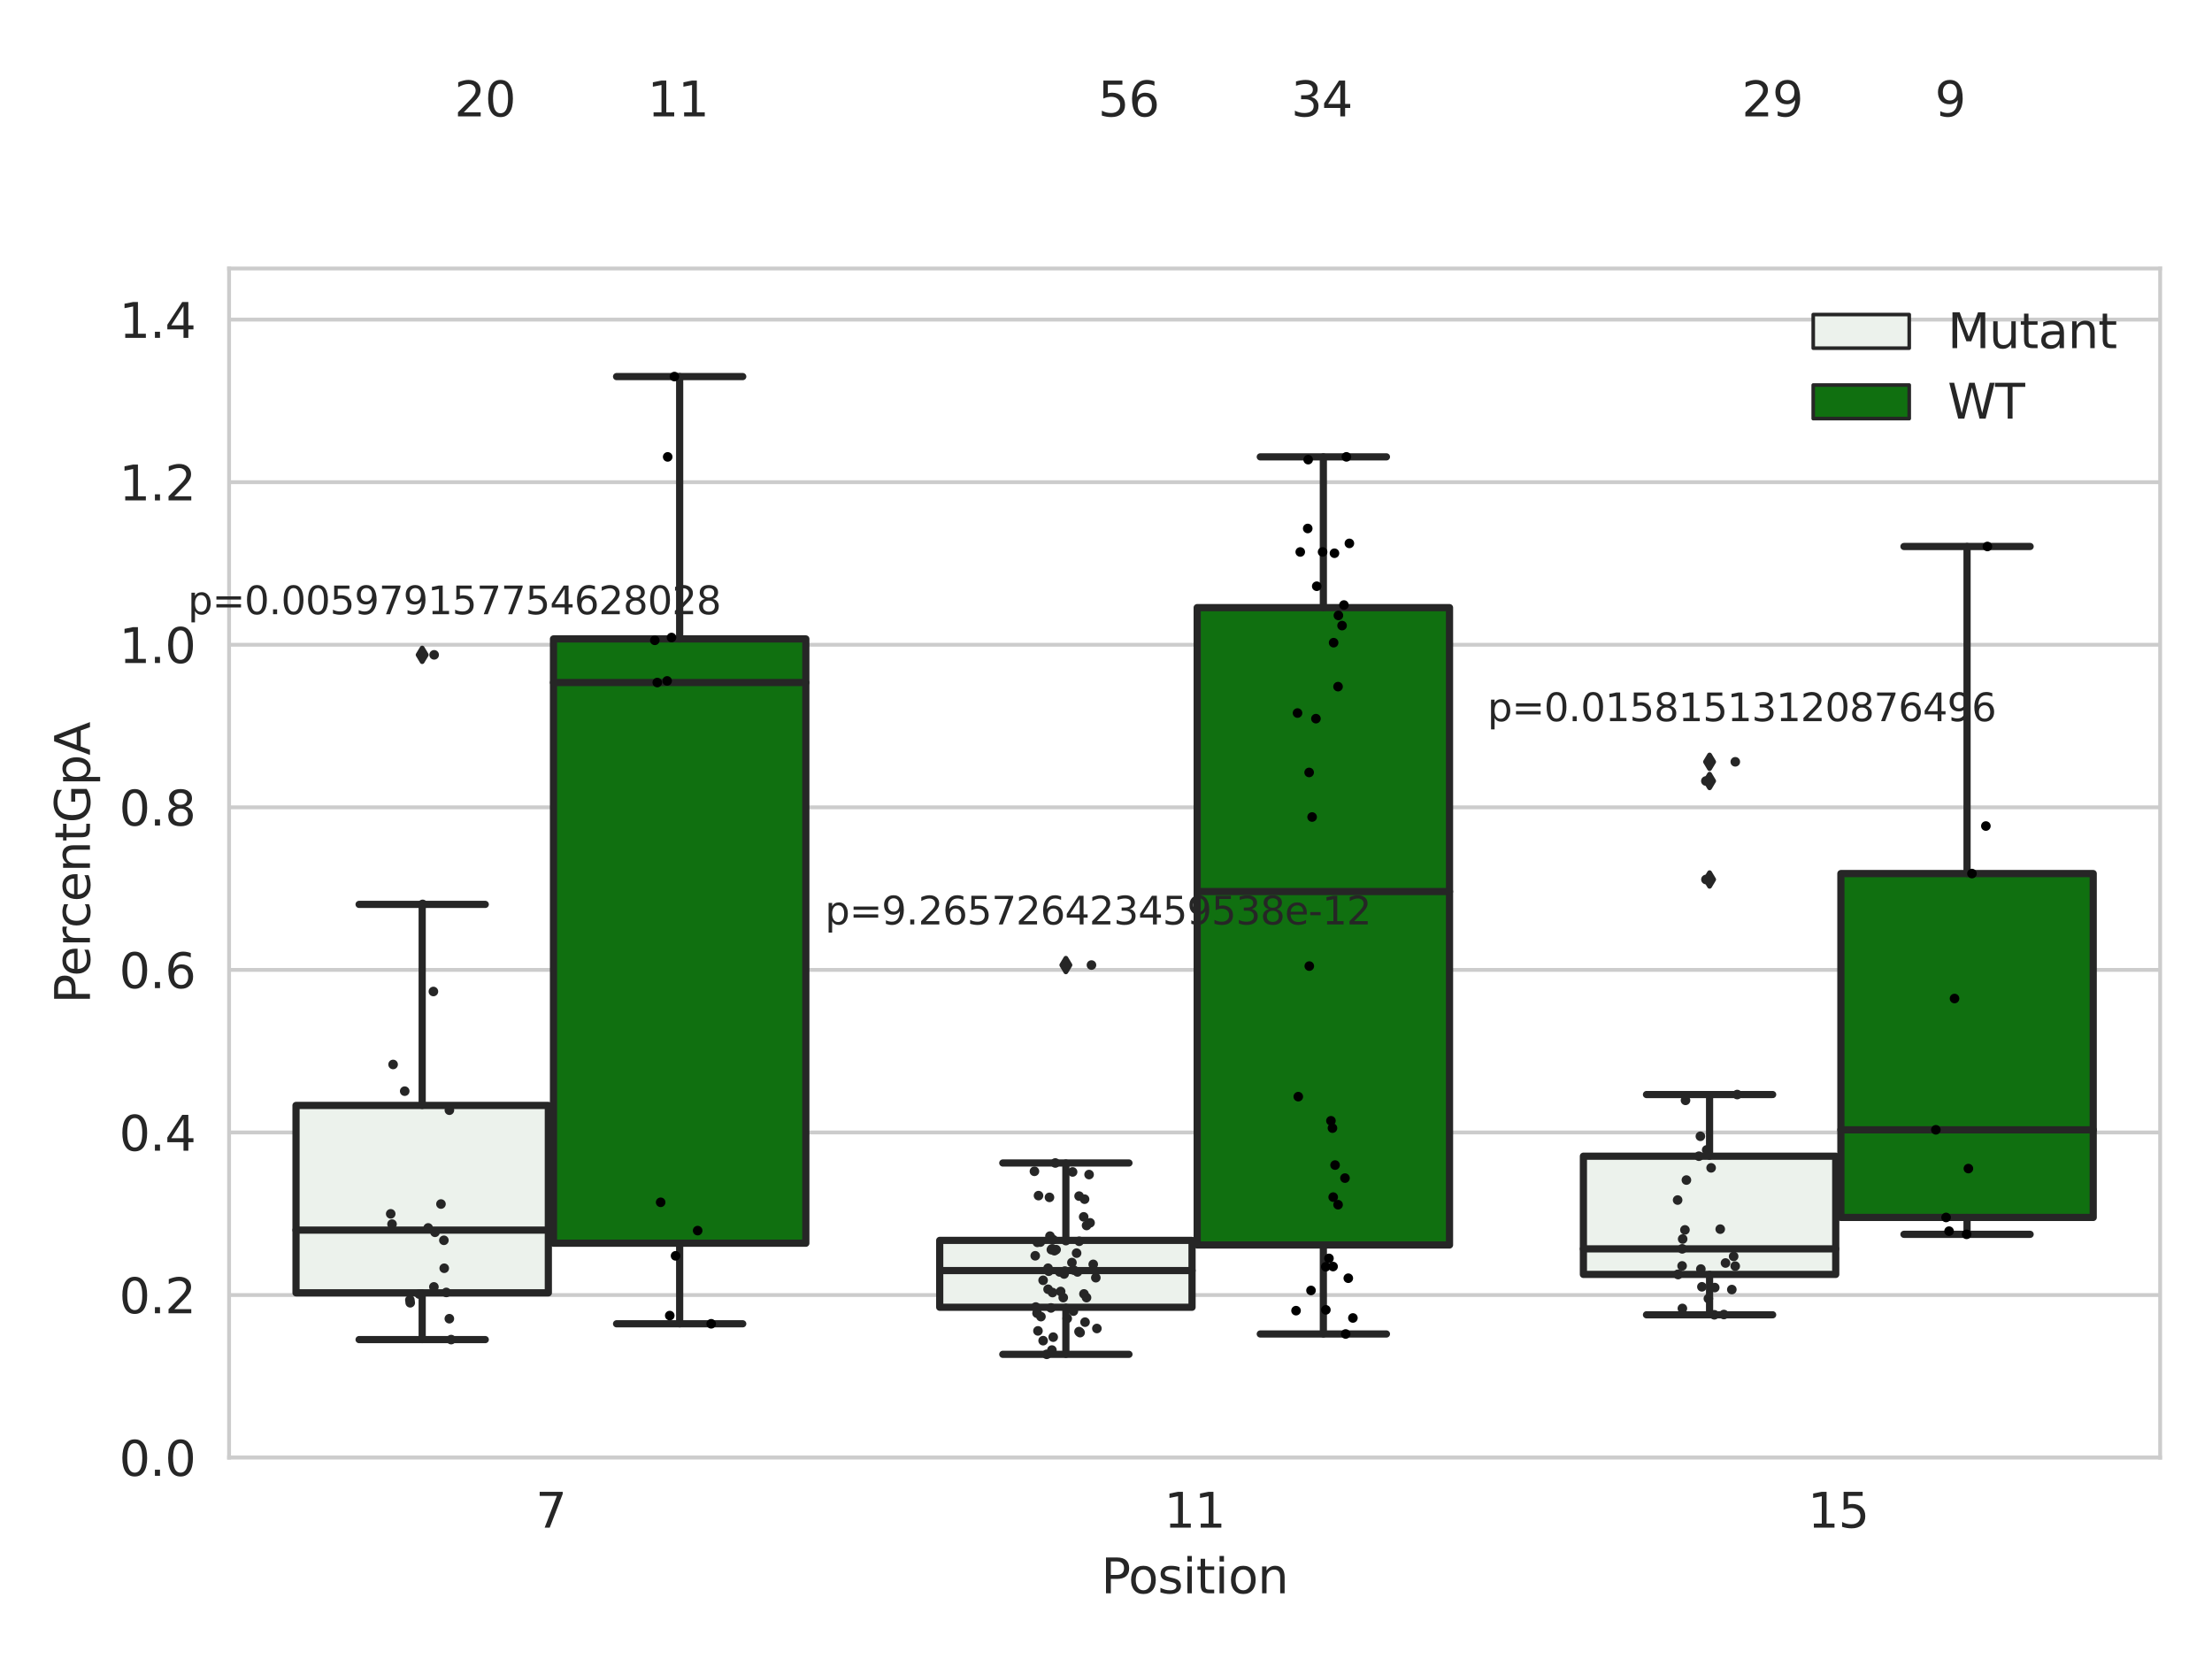 <?xml version="1.0" encoding="utf-8" standalone="no"?>
<!DOCTYPE svg PUBLIC "-//W3C//DTD SVG 1.1//EN"
  "http://www.w3.org/Graphics/SVG/1.1/DTD/svg11.dtd">
<svg xmlns:xlink="http://www.w3.org/1999/xlink" width="460.8pt" height="345.6pt" viewBox="0 0 460.8 345.6" xmlns="http://www.w3.org/2000/svg" version="1.1">
 <defs>
  <style type="text/css">*{stroke-linejoin: round; stroke-linecap: butt}</style>
 </defs>
 <g id="figure_1">
  <g id="patch_1">
   <path d="M 0 345.6 
L 460.8 345.6 
L 460.8 0 
L 0 0 
z
" style="fill: #ffffff"/>
  </g>
  <g id="axes_1">
   <g id="patch_2">
    <path d="M 47.72 303.64 
L 450 303.64 
L 450 55.93 
L 47.72 55.93 
z
" style="fill: #ffffff"/>
   </g>
   <g id="matplotlib.axis_1">
    <g id="xtick_1">
     <g id="text_1">
      <!-- 7 -->
      <g style="fill: #262626" transform="translate(111.585 318.238) scale(0.1 -0.1)">
       <defs>
        <path id="DejaVuSans-37" d="M 525 4666 
L 3525 4666 
L 3525 4397 
L 1831 0 
L 1172 0 
L 2766 4134 
L 525 4134 
L 525 4666 
z
" transform="scale(0.016)"/>
       </defs>
       <use xlink:href="#DejaVuSans-37"/>
      </g>
     </g>
    </g>
    <g id="xtick_2">
     <g id="text_2">
      <!-- 11 -->
      <g style="fill: #262626" transform="translate(242.498 318.238) scale(0.1 -0.1)">
       <defs>
        <path id="DejaVuSans-31" d="M 794 531 
L 1825 531 
L 1825 4091 
L 703 3866 
L 703 4441 
L 1819 4666 
L 2450 4666 
L 2450 531 
L 3481 531 
L 3481 0 
L 794 0 
L 794 531 
z
" transform="scale(0.016)"/>
       </defs>
       <use xlink:href="#DejaVuSans-31"/>
       <use xlink:href="#DejaVuSans-31" x="63.623"/>
      </g>
     </g>
    </g>
    <g id="xtick_3">
     <g id="text_3">
      <!-- 15 -->
      <g style="fill: #262626" transform="translate(376.591 318.238) scale(0.1 -0.1)">
       <defs>
        <path id="DejaVuSans-35" d="M 691 4666 
L 3169 4666 
L 3169 4134 
L 1269 4134 
L 1269 2991 
Q 1406 3038 1543 3061 
Q 1681 3084 1819 3084 
Q 2600 3084 3056 2656 
Q 3513 2228 3513 1497 
Q 3513 744 3044 326 
Q 2575 -91 1722 -91 
Q 1428 -91 1123 -41 
Q 819 9 494 109 
L 494 744 
Q 775 591 1075 516 
Q 1375 441 1709 441 
Q 2250 441 2565 725 
Q 2881 1009 2881 1497 
Q 2881 1984 2565 2268 
Q 2250 2553 1709 2553 
Q 1456 2553 1204 2497 
Q 953 2441 691 2322 
L 691 4666 
z
" transform="scale(0.016)"/>
       </defs>
       <use xlink:href="#DejaVuSans-31"/>
       <use xlink:href="#DejaVuSans-35" x="63.623"/>
      </g>
     </g>
    </g>
    <g id="text_4">
     <!-- Position -->
     <g style="fill: #262626" transform="translate(229.396 331.917) scale(0.1 -0.1)">
      <defs>
       <path id="DejaVuSans-50" d="M 1259 4147 
L 1259 2394 
L 2053 2394 
Q 2494 2394 2734 2622 
Q 2975 2850 2975 3272 
Q 2975 3691 2734 3919 
Q 2494 4147 2053 4147 
L 1259 4147 
z
M 628 4666 
L 2053 4666 
Q 2838 4666 3239 4311 
Q 3641 3956 3641 3272 
Q 3641 2581 3239 2228 
Q 2838 1875 2053 1875 
L 1259 1875 
L 1259 0 
L 628 0 
L 628 4666 
z
" transform="scale(0.016)"/>
       <path id="DejaVuSans-6f" d="M 1959 3097 
Q 1497 3097 1228 2736 
Q 959 2375 959 1747 
Q 959 1119 1226 758 
Q 1494 397 1959 397 
Q 2419 397 2687 759 
Q 2956 1122 2956 1747 
Q 2956 2369 2687 2733 
Q 2419 3097 1959 3097 
z
M 1959 3584 
Q 2709 3584 3137 3096 
Q 3566 2609 3566 1747 
Q 3566 888 3137 398 
Q 2709 -91 1959 -91 
Q 1206 -91 779 398 
Q 353 888 353 1747 
Q 353 2609 779 3096 
Q 1206 3584 1959 3584 
z
" transform="scale(0.016)"/>
       <path id="DejaVuSans-73" d="M 2834 3397 
L 2834 2853 
Q 2591 2978 2328 3040 
Q 2066 3103 1784 3103 
Q 1356 3103 1142 2972 
Q 928 2841 928 2578 
Q 928 2378 1081 2264 
Q 1234 2150 1697 2047 
L 1894 2003 
Q 2506 1872 2764 1633 
Q 3022 1394 3022 966 
Q 3022 478 2636 193 
Q 2250 -91 1575 -91 
Q 1294 -91 989 -36 
Q 684 19 347 128 
L 347 722 
Q 666 556 975 473 
Q 1284 391 1588 391 
Q 1994 391 2212 530 
Q 2431 669 2431 922 
Q 2431 1156 2273 1281 
Q 2116 1406 1581 1522 
L 1381 1569 
Q 847 1681 609 1914 
Q 372 2147 372 2553 
Q 372 3047 722 3315 
Q 1072 3584 1716 3584 
Q 2034 3584 2315 3537 
Q 2597 3491 2834 3397 
z
" transform="scale(0.016)"/>
       <path id="DejaVuSans-69" d="M 603 3500 
L 1178 3500 
L 1178 0 
L 603 0 
L 603 3500 
z
M 603 4863 
L 1178 4863 
L 1178 4134 
L 603 4134 
L 603 4863 
z
" transform="scale(0.016)"/>
       <path id="DejaVuSans-74" d="M 1172 4494 
L 1172 3500 
L 2356 3500 
L 2356 3053 
L 1172 3053 
L 1172 1153 
Q 1172 725 1289 603 
Q 1406 481 1766 481 
L 2356 481 
L 2356 0 
L 1766 0 
Q 1100 0 847 248 
Q 594 497 594 1153 
L 594 3053 
L 172 3053 
L 172 3500 
L 594 3500 
L 594 4494 
L 1172 4494 
z
" transform="scale(0.016)"/>
       <path id="DejaVuSans-6e" d="M 3513 2113 
L 3513 0 
L 2938 0 
L 2938 2094 
Q 2938 2591 2744 2837 
Q 2550 3084 2163 3084 
Q 1697 3084 1428 2787 
Q 1159 2491 1159 1978 
L 1159 0 
L 581 0 
L 581 3500 
L 1159 3500 
L 1159 2956 
Q 1366 3272 1645 3428 
Q 1925 3584 2291 3584 
Q 2894 3584 3203 3211 
Q 3513 2838 3513 2113 
z
" transform="scale(0.016)"/>
      </defs>
      <use xlink:href="#DejaVuSans-50"/>
      <use xlink:href="#DejaVuSans-6f" x="56.678"/>
      <use xlink:href="#DejaVuSans-73" x="117.859"/>
      <use xlink:href="#DejaVuSans-69" x="169.959"/>
      <use xlink:href="#DejaVuSans-74" x="197.742"/>
      <use xlink:href="#DejaVuSans-69" x="236.951"/>
      <use xlink:href="#DejaVuSans-6f" x="264.734"/>
      <use xlink:href="#DejaVuSans-6e" x="325.916"/>
     </g>
    </g>
   </g>
   <g id="matplotlib.axis_2">
    <g id="ytick_1">
     <g id="line2d_1">
      <path d="M 47.72 303.64 
L 450 303.64 
" clip-path="url(#pb5fde3440a)" style="fill: none; stroke: #cccccc; stroke-width: 0.8; stroke-linecap: round"/>
     </g>
     <g id="text_5">
      <!-- 0.0 -->
      <g style="fill: #262626" transform="translate(24.817 307.439) scale(0.1 -0.1)">
       <defs>
        <path id="DejaVuSans-30" d="M 2034 4250 
Q 1547 4250 1301 3770 
Q 1056 3291 1056 2328 
Q 1056 1369 1301 889 
Q 1547 409 2034 409 
Q 2525 409 2770 889 
Q 3016 1369 3016 2328 
Q 3016 3291 2770 3770 
Q 2525 4250 2034 4250 
z
M 2034 4750 
Q 2819 4750 3233 4129 
Q 3647 3509 3647 2328 
Q 3647 1150 3233 529 
Q 2819 -91 2034 -91 
Q 1250 -91 836 529 
Q 422 1150 422 2328 
Q 422 3509 836 4129 
Q 1250 4750 2034 4750 
z
" transform="scale(0.016)"/>
        <path id="DejaVuSans-2e" d="M 684 794 
L 1344 794 
L 1344 0 
L 684 0 
L 684 794 
z
" transform="scale(0.016)"/>
       </defs>
       <use xlink:href="#DejaVuSans-30"/>
       <use xlink:href="#DejaVuSans-2e" x="63.623"/>
       <use xlink:href="#DejaVuSans-30" x="95.41"/>
      </g>
     </g>
    </g>
    <g id="ytick_2">
     <g id="line2d_2">
      <path d="M 47.72 269.774 
L 450 269.774 
" clip-path="url(#pb5fde3440a)" style="fill: none; stroke: #cccccc; stroke-width: 0.8; stroke-linecap: round"/>
     </g>
     <g id="text_6">
      <!-- 0.2 -->
      <g style="fill: #262626" transform="translate(24.817 273.574) scale(0.1 -0.1)">
       <defs>
        <path id="DejaVuSans-32" d="M 1228 531 
L 3431 531 
L 3431 0 
L 469 0 
L 469 531 
Q 828 903 1448 1529 
Q 2069 2156 2228 2338 
Q 2531 2678 2651 2914 
Q 2772 3150 2772 3378 
Q 2772 3750 2511 3984 
Q 2250 4219 1831 4219 
Q 1534 4219 1204 4116 
Q 875 4013 500 3803 
L 500 4441 
Q 881 4594 1212 4672 
Q 1544 4750 1819 4750 
Q 2544 4750 2975 4387 
Q 3406 4025 3406 3419 
Q 3406 3131 3298 2873 
Q 3191 2616 2906 2266 
Q 2828 2175 2409 1742 
Q 1991 1309 1228 531 
z
" transform="scale(0.016)"/>
       </defs>
       <use xlink:href="#DejaVuSans-30"/>
       <use xlink:href="#DejaVuSans-2e" x="63.623"/>
       <use xlink:href="#DejaVuSans-32" x="95.41"/>
      </g>
     </g>
    </g>
    <g id="ytick_3">
     <g id="line2d_3">
      <path d="M 47.72 235.909 
L 450 235.909 
" clip-path="url(#pb5fde3440a)" style="fill: none; stroke: #cccccc; stroke-width: 0.8; stroke-linecap: round"/>
     </g>
     <g id="text_7">
      <!-- 0.4 -->
      <g style="fill: #262626" transform="translate(24.817 239.708) scale(0.1 -0.1)">
       <defs>
        <path id="DejaVuSans-34" d="M 2419 4116 
L 825 1625 
L 2419 1625 
L 2419 4116 
z
M 2253 4666 
L 3047 4666 
L 3047 1625 
L 3713 1625 
L 3713 1100 
L 3047 1100 
L 3047 0 
L 2419 0 
L 2419 1100 
L 313 1100 
L 313 1709 
L 2253 4666 
z
" transform="scale(0.016)"/>
       </defs>
       <use xlink:href="#DejaVuSans-30"/>
       <use xlink:href="#DejaVuSans-2e" x="63.623"/>
       <use xlink:href="#DejaVuSans-34" x="95.41"/>
      </g>
     </g>
    </g>
    <g id="ytick_4">
     <g id="line2d_4">
      <path d="M 47.72 202.043 
L 450 202.043 
" clip-path="url(#pb5fde3440a)" style="fill: none; stroke: #cccccc; stroke-width: 0.8; stroke-linecap: round"/>
     </g>
     <g id="text_8">
      <!-- 0.6 -->
      <g style="fill: #262626" transform="translate(24.817 205.842) scale(0.1 -0.1)">
       <defs>
        <path id="DejaVuSans-36" d="M 2113 2584 
Q 1688 2584 1439 2293 
Q 1191 2003 1191 1497 
Q 1191 994 1439 701 
Q 1688 409 2113 409 
Q 2538 409 2786 701 
Q 3034 994 3034 1497 
Q 3034 2003 2786 2293 
Q 2538 2584 2113 2584 
z
M 3366 4563 
L 3366 3988 
Q 3128 4100 2886 4159 
Q 2644 4219 2406 4219 
Q 1781 4219 1451 3797 
Q 1122 3375 1075 2522 
Q 1259 2794 1537 2939 
Q 1816 3084 2150 3084 
Q 2853 3084 3261 2657 
Q 3669 2231 3669 1497 
Q 3669 778 3244 343 
Q 2819 -91 2113 -91 
Q 1303 -91 875 529 
Q 447 1150 447 2328 
Q 447 3434 972 4092 
Q 1497 4750 2381 4750 
Q 2619 4750 2861 4703 
Q 3103 4656 3366 4563 
z
" transform="scale(0.016)"/>
       </defs>
       <use xlink:href="#DejaVuSans-30"/>
       <use xlink:href="#DejaVuSans-2e" x="63.623"/>
       <use xlink:href="#DejaVuSans-36" x="95.41"/>
      </g>
     </g>
    </g>
    <g id="ytick_5">
     <g id="line2d_5">
      <path d="M 47.72 168.177 
L 450 168.177 
" clip-path="url(#pb5fde3440a)" style="fill: none; stroke: #cccccc; stroke-width: 0.8; stroke-linecap: round"/>
     </g>
     <g id="text_9">
      <!-- 0.8 -->
      <g style="fill: #262626" transform="translate(24.817 171.977) scale(0.1 -0.1)">
       <defs>
        <path id="DejaVuSans-38" d="M 2034 2216 
Q 1584 2216 1326 1975 
Q 1069 1734 1069 1313 
Q 1069 891 1326 650 
Q 1584 409 2034 409 
Q 2484 409 2743 651 
Q 3003 894 3003 1313 
Q 3003 1734 2745 1975 
Q 2488 2216 2034 2216 
z
M 1403 2484 
Q 997 2584 770 2862 
Q 544 3141 544 3541 
Q 544 4100 942 4425 
Q 1341 4750 2034 4750 
Q 2731 4750 3128 4425 
Q 3525 4100 3525 3541 
Q 3525 3141 3298 2862 
Q 3072 2584 2669 2484 
Q 3125 2378 3379 2068 
Q 3634 1759 3634 1313 
Q 3634 634 3220 271 
Q 2806 -91 2034 -91 
Q 1263 -91 848 271 
Q 434 634 434 1313 
Q 434 1759 690 2068 
Q 947 2378 1403 2484 
z
M 1172 3481 
Q 1172 3119 1398 2916 
Q 1625 2713 2034 2713 
Q 2441 2713 2670 2916 
Q 2900 3119 2900 3481 
Q 2900 3844 2670 4047 
Q 2441 4250 2034 4250 
Q 1625 4250 1398 4047 
Q 1172 3844 1172 3481 
z
" transform="scale(0.016)"/>
       </defs>
       <use xlink:href="#DejaVuSans-30"/>
       <use xlink:href="#DejaVuSans-2e" x="63.623"/>
       <use xlink:href="#DejaVuSans-38" x="95.41"/>
      </g>
     </g>
    </g>
    <g id="ytick_6">
     <g id="line2d_6">
      <path d="M 47.72 134.312 
L 450 134.312 
" clip-path="url(#pb5fde3440a)" style="fill: none; stroke: #cccccc; stroke-width: 0.8; stroke-linecap: round"/>
     </g>
     <g id="text_10">
      <!-- 1.0 -->
      <g style="fill: #262626" transform="translate(24.817 138.111) scale(0.1 -0.1)">
       <use xlink:href="#DejaVuSans-31"/>
       <use xlink:href="#DejaVuSans-2e" x="63.623"/>
       <use xlink:href="#DejaVuSans-30" x="95.41"/>
      </g>
     </g>
    </g>
    <g id="ytick_7">
     <g id="line2d_7">
      <path d="M 47.72 100.446 
L 450 100.446 
" clip-path="url(#pb5fde3440a)" style="fill: none; stroke: #cccccc; stroke-width: 0.8; stroke-linecap: round"/>
     </g>
     <g id="text_11">
      <!-- 1.2 -->
      <g style="fill: #262626" transform="translate(24.817 104.245) scale(0.1 -0.1)">
       <use xlink:href="#DejaVuSans-31"/>
       <use xlink:href="#DejaVuSans-2e" x="63.623"/>
       <use xlink:href="#DejaVuSans-32" x="95.41"/>
      </g>
     </g>
    </g>
    <g id="ytick_8">
     <g id="line2d_8">
      <path d="M 47.72 66.58 
L 450 66.58 
" clip-path="url(#pb5fde3440a)" style="fill: none; stroke: #cccccc; stroke-width: 0.8; stroke-linecap: round"/>
     </g>
     <g id="text_12">
      <!-- 1.4 -->
      <g style="fill: #262626" transform="translate(24.817 70.38) scale(0.1 -0.1)">
       <use xlink:href="#DejaVuSans-31"/>
       <use xlink:href="#DejaVuSans-2e" x="63.623"/>
       <use xlink:href="#DejaVuSans-34" x="95.41"/>
      </g>
     </g>
    </g>
    <g id="text_13">
     <!-- PercentGpA -->
     <g style="fill: #262626" transform="translate(18.737 209.062) rotate(-90) scale(0.1 -0.1)">
      <defs>
       <path id="DejaVuSans-65" d="M 3597 1894 
L 3597 1613 
L 953 1613 
Q 991 1019 1311 708 
Q 1631 397 2203 397 
Q 2534 397 2845 478 
Q 3156 559 3463 722 
L 3463 178 
Q 3153 47 2828 -22 
Q 2503 -91 2169 -91 
Q 1331 -91 842 396 
Q 353 884 353 1716 
Q 353 2575 817 3079 
Q 1281 3584 2069 3584 
Q 2775 3584 3186 3129 
Q 3597 2675 3597 1894 
z
M 3022 2063 
Q 3016 2534 2758 2815 
Q 2500 3097 2075 3097 
Q 1594 3097 1305 2825 
Q 1016 2553 972 2059 
L 3022 2063 
z
" transform="scale(0.016)"/>
       <path id="DejaVuSans-72" d="M 2631 2963 
Q 2534 3019 2420 3045 
Q 2306 3072 2169 3072 
Q 1681 3072 1420 2755 
Q 1159 2438 1159 1844 
L 1159 0 
L 581 0 
L 581 3500 
L 1159 3500 
L 1159 2956 
Q 1341 3275 1631 3429 
Q 1922 3584 2338 3584 
Q 2397 3584 2469 3576 
Q 2541 3569 2628 3553 
L 2631 2963 
z
" transform="scale(0.016)"/>
       <path id="DejaVuSans-63" d="M 3122 3366 
L 3122 2828 
Q 2878 2963 2633 3030 
Q 2388 3097 2138 3097 
Q 1578 3097 1268 2742 
Q 959 2388 959 1747 
Q 959 1106 1268 751 
Q 1578 397 2138 397 
Q 2388 397 2633 464 
Q 2878 531 3122 666 
L 3122 134 
Q 2881 22 2623 -34 
Q 2366 -91 2075 -91 
Q 1284 -91 818 406 
Q 353 903 353 1747 
Q 353 2603 823 3093 
Q 1294 3584 2113 3584 
Q 2378 3584 2631 3529 
Q 2884 3475 3122 3366 
z
" transform="scale(0.016)"/>
       <path id="DejaVuSans-47" d="M 3809 666 
L 3809 1919 
L 2778 1919 
L 2778 2438 
L 4434 2438 
L 4434 434 
Q 4069 175 3628 42 
Q 3188 -91 2688 -91 
Q 1594 -91 976 548 
Q 359 1188 359 2328 
Q 359 3472 976 4111 
Q 1594 4750 2688 4750 
Q 3144 4750 3555 4637 
Q 3966 4525 4313 4306 
L 4313 3634 
Q 3963 3931 3569 4081 
Q 3175 4231 2741 4231 
Q 1884 4231 1454 3753 
Q 1025 3275 1025 2328 
Q 1025 1384 1454 906 
Q 1884 428 2741 428 
Q 3075 428 3337 486 
Q 3600 544 3809 666 
z
" transform="scale(0.016)"/>
       <path id="DejaVuSans-70" d="M 1159 525 
L 1159 -1331 
L 581 -1331 
L 581 3500 
L 1159 3500 
L 1159 2969 
Q 1341 3281 1617 3432 
Q 1894 3584 2278 3584 
Q 2916 3584 3314 3078 
Q 3713 2572 3713 1747 
Q 3713 922 3314 415 
Q 2916 -91 2278 -91 
Q 1894 -91 1617 61 
Q 1341 213 1159 525 
z
M 3116 1747 
Q 3116 2381 2855 2742 
Q 2594 3103 2138 3103 
Q 1681 3103 1420 2742 
Q 1159 2381 1159 1747 
Q 1159 1113 1420 752 
Q 1681 391 2138 391 
Q 2594 391 2855 752 
Q 3116 1113 3116 1747 
z
" transform="scale(0.016)"/>
       <path id="DejaVuSans-41" d="M 2188 4044 
L 1331 1722 
L 3047 1722 
L 2188 4044 
z
M 1831 4666 
L 2547 4666 
L 4325 0 
L 3669 0 
L 3244 1197 
L 1141 1197 
L 716 0 
L 50 0 
L 1831 4666 
z
" transform="scale(0.016)"/>
      </defs>
      <use xlink:href="#DejaVuSans-50"/>
      <use xlink:href="#DejaVuSans-65" x="56.678"/>
      <use xlink:href="#DejaVuSans-72" x="118.201"/>
      <use xlink:href="#DejaVuSans-63" x="157.064"/>
      <use xlink:href="#DejaVuSans-65" x="212.045"/>
      <use xlink:href="#DejaVuSans-6e" x="273.568"/>
      <use xlink:href="#DejaVuSans-74" x="336.947"/>
      <use xlink:href="#DejaVuSans-47" x="376.156"/>
      <use xlink:href="#DejaVuSans-70" x="453.646"/>
      <use xlink:href="#DejaVuSans-41" x="517.123"/>
     </g>
    </g>
   </g>
   <g id="patch_3">
    <path d="M 61.666 269.322 
L 114.23 269.322 
L 114.23 230.283 
L 61.666 230.283 
L 61.666 269.322 
z
" clip-path="url(#pb5fde3440a)" style="fill: #ecf2ec; stroke: #262626; stroke-width: 1.5; stroke-linejoin: miter"/>
   </g>
   <g id="patch_4">
    <path d="M 115.303 258.986 
L 167.868 258.986 
L 167.868 133.098 
L 115.303 133.098 
L 115.303 258.986 
z
" clip-path="url(#pb5fde3440a)" style="fill: #107010; stroke: #262626; stroke-width: 1.5; stroke-linejoin: miter"/>
   </g>
   <g id="patch_5">
    <path d="M 195.759 272.324 
L 248.324 272.324 
L 248.324 258.396 
L 195.759 258.396 
L 195.759 272.324 
z
" clip-path="url(#pb5fde3440a)" style="fill: #ecf2ec; stroke: #262626; stroke-width: 1.5; stroke-linejoin: miter"/>
   </g>
   <g id="patch_6">
    <path d="M 249.396 259.351 
L 301.961 259.351 
L 301.961 126.58 
L 249.396 126.58 
L 249.396 259.351 
z
" clip-path="url(#pb5fde3440a)" style="fill: #107010; stroke: #262626; stroke-width: 1.5; stroke-linejoin: miter"/>
   </g>
   <g id="patch_7">
    <path d="M 329.852 265.484 
L 382.417 265.484 
L 382.417 240.855 
L 329.852 240.855 
L 329.852 265.484 
z
" clip-path="url(#pb5fde3440a)" style="fill: #ecf2ec; stroke: #262626; stroke-width: 1.5; stroke-linejoin: miter"/>
   </g>
   <g id="patch_8">
    <path d="M 383.49 253.617 
L 436.054 253.617 
L 436.054 181.979 
L 383.49 181.979 
L 383.49 253.617 
z
" clip-path="url(#pb5fde3440a)" style="fill: #107010; stroke: #262626; stroke-width: 1.5; stroke-linejoin: miter"/>
   </g>
   <g id="patch_9">
    <path d="M 114.767 303.64 
L 114.767 303.64 
L 114.767 303.64 
L 114.767 303.64 
z
" clip-path="url(#pb5fde3440a)" style="fill: #ecf2ec; stroke: #262626; stroke-width: 0.75; stroke-linejoin: miter"/>
   </g>
   <g id="patch_10">
    <path d="M 114.767 303.64 
L 114.767 303.64 
L 114.767 303.64 
L 114.767 303.64 
z
" clip-path="url(#pb5fde3440a)" style="fill: #107010; stroke: #262626; stroke-width: 0.75; stroke-linejoin: miter"/>
   </g>
   <g id="PathCollection_1"/>
   <g id="PathCollection_2"/>
   <g id="line2d_9">
    <path d="M 87.948 269.322 
L 87.948 279.062 
" clip-path="url(#pb5fde3440a)" style="fill: none; stroke: #262626; stroke-width: 1.5; stroke-linecap: round"/>
   </g>
   <g id="line2d_10">
    <path d="M 87.948 230.283 
L 87.948 188.402 
" clip-path="url(#pb5fde3440a)" style="fill: none; stroke: #262626; stroke-width: 1.5; stroke-linecap: round"/>
   </g>
   <g id="line2d_11">
    <path d="M 74.807 279.062 
L 101.089 279.062 
" clip-path="url(#pb5fde3440a)" style="fill: none; stroke: #262626; stroke-width: 1.5; stroke-linecap: round"/>
   </g>
   <g id="line2d_12">
    <path d="M 74.807 188.402 
L 101.089 188.402 
" clip-path="url(#pb5fde3440a)" style="fill: none; stroke: #262626; stroke-width: 1.5; stroke-linecap: round"/>
   </g>
   <g id="line2d_13">
    <defs>
     <path id="m258887badb" d="M -0 1.414 
L 0.849 0 
L 0 -1.414 
L -0.849 -0 
z
" style="stroke: #262626; stroke-linejoin: miter"/>
    </defs>
    <g clip-path="url(#pb5fde3440a)">
     <use xlink:href="#m258887badb" x="87.948" y="136.416" style="fill: #262626; stroke: #262626; stroke-linejoin: miter"/>
    </g>
   </g>
   <g id="line2d_14">
    <path d="M 141.585 258.986 
L 141.585 275.769 
" clip-path="url(#pb5fde3440a)" style="fill: none; stroke: #262626; stroke-width: 1.5; stroke-linecap: round"/>
   </g>
   <g id="line2d_15">
    <path d="M 141.585 133.098 
L 141.585 78.449 
" clip-path="url(#pb5fde3440a)" style="fill: none; stroke: #262626; stroke-width: 1.5; stroke-linecap: round"/>
   </g>
   <g id="line2d_16">
    <path d="M 128.444 275.769 
L 154.726 275.769 
" clip-path="url(#pb5fde3440a)" style="fill: none; stroke: #262626; stroke-width: 1.5; stroke-linecap: round"/>
   </g>
   <g id="line2d_17">
    <path d="M 128.444 78.449 
L 154.726 78.449 
" clip-path="url(#pb5fde3440a)" style="fill: none; stroke: #262626; stroke-width: 1.5; stroke-linecap: round"/>
   </g>
   <g id="line2d_18"/>
   <g id="line2d_19">
    <path d="M 222.041 272.324 
L 222.041 282.131 
" clip-path="url(#pb5fde3440a)" style="fill: none; stroke: #262626; stroke-width: 1.5; stroke-linecap: round"/>
   </g>
   <g id="line2d_20">
    <path d="M 222.041 258.396 
L 222.041 242.271 
" clip-path="url(#pb5fde3440a)" style="fill: none; stroke: #262626; stroke-width: 1.5; stroke-linecap: round"/>
   </g>
   <g id="line2d_21">
    <path d="M 208.9 282.131 
L 235.182 282.131 
" clip-path="url(#pb5fde3440a)" style="fill: none; stroke: #262626; stroke-width: 1.5; stroke-linecap: round"/>
   </g>
   <g id="line2d_22">
    <path d="M 208.9 242.271 
L 235.182 242.271 
" clip-path="url(#pb5fde3440a)" style="fill: none; stroke: #262626; stroke-width: 1.5; stroke-linecap: round"/>
   </g>
   <g id="line2d_23">
    <g clip-path="url(#pb5fde3440a)">
     <use xlink:href="#m258887badb" x="222.041" y="201.038" style="fill: #262626; stroke: #262626; stroke-linejoin: miter"/>
    </g>
   </g>
   <g id="line2d_24">
    <path d="M 275.679 259.351 
L 275.679 277.892 
" clip-path="url(#pb5fde3440a)" style="fill: none; stroke: #262626; stroke-width: 1.5; stroke-linecap: round"/>
   </g>
   <g id="line2d_25">
    <path d="M 275.679 126.58 
L 275.679 95.17 
" clip-path="url(#pb5fde3440a)" style="fill: none; stroke: #262626; stroke-width: 1.5; stroke-linecap: round"/>
   </g>
   <g id="line2d_26">
    <path d="M 262.538 277.892 
L 288.82 277.892 
" clip-path="url(#pb5fde3440a)" style="fill: none; stroke: #262626; stroke-width: 1.5; stroke-linecap: round"/>
   </g>
   <g id="line2d_27">
    <path d="M 262.538 95.17 
L 288.82 95.17 
" clip-path="url(#pb5fde3440a)" style="fill: none; stroke: #262626; stroke-width: 1.5; stroke-linecap: round"/>
   </g>
   <g id="line2d_28"/>
   <g id="line2d_29">
    <path d="M 356.135 265.484 
L 356.135 273.895 
" clip-path="url(#pb5fde3440a)" style="fill: none; stroke: #262626; stroke-width: 1.5; stroke-linecap: round"/>
   </g>
   <g id="line2d_30">
    <path d="M 356.135 240.855 
L 356.135 228.013 
" clip-path="url(#pb5fde3440a)" style="fill: none; stroke: #262626; stroke-width: 1.5; stroke-linecap: round"/>
   </g>
   <g id="line2d_31">
    <path d="M 342.994 273.895 
L 369.276 273.895 
" clip-path="url(#pb5fde3440a)" style="fill: none; stroke: #262626; stroke-width: 1.5; stroke-linecap: round"/>
   </g>
   <g id="line2d_32">
    <path d="M 342.994 228.013 
L 369.276 228.013 
" clip-path="url(#pb5fde3440a)" style="fill: none; stroke: #262626; stroke-width: 1.5; stroke-linecap: round"/>
   </g>
   <g id="line2d_33">
    <g clip-path="url(#pb5fde3440a)">
     <use xlink:href="#m258887badb" x="356.135" y="162.697" style="fill: #262626; stroke: #262626; stroke-linejoin: miter"/>
     <use xlink:href="#m258887badb" x="356.135" y="183.214" style="fill: #262626; stroke: #262626; stroke-linejoin: miter"/>
     <use xlink:href="#m258887badb" x="356.135" y="158.698" style="fill: #262626; stroke: #262626; stroke-linejoin: miter"/>
    </g>
   </g>
   <g id="line2d_34">
    <path d="M 409.772 253.617 
L 409.772 257.132 
" clip-path="url(#pb5fde3440a)" style="fill: none; stroke: #262626; stroke-width: 1.5; stroke-linecap: round"/>
   </g>
   <g id="line2d_35">
    <path d="M 409.772 181.979 
L 409.772 113.843 
" clip-path="url(#pb5fde3440a)" style="fill: none; stroke: #262626; stroke-width: 1.5; stroke-linecap: round"/>
   </g>
   <g id="line2d_36">
    <path d="M 396.631 257.132 
L 422.913 257.132 
" clip-path="url(#pb5fde3440a)" style="fill: none; stroke: #262626; stroke-width: 1.5; stroke-linecap: round"/>
   </g>
   <g id="line2d_37">
    <path d="M 396.631 113.843 
L 422.913 113.843 
" clip-path="url(#pb5fde3440a)" style="fill: none; stroke: #262626; stroke-width: 1.5; stroke-linecap: round"/>
   </g>
   <g id="line2d_38"/>
   <g id="line2d_39">
    <path d="M 61.666 256.252 
L 114.23 256.252 
" clip-path="url(#pb5fde3440a)" style="fill: none; stroke: #262626; stroke-width: 1.5; stroke-linecap: round"/>
   </g>
   <g id="line2d_40">
    <path d="M 115.303 142.185 
L 167.868 142.185 
" clip-path="url(#pb5fde3440a)" style="fill: none; stroke: #262626; stroke-width: 1.5; stroke-linecap: round"/>
   </g>
   <g id="line2d_41">
    <path d="M 195.759 264.688 
L 248.324 264.688 
" clip-path="url(#pb5fde3440a)" style="fill: none; stroke: #262626; stroke-width: 1.5; stroke-linecap: round"/>
   </g>
   <g id="line2d_42">
    <path d="M 249.396 185.726 
L 301.961 185.726 
" clip-path="url(#pb5fde3440a)" style="fill: none; stroke: #262626; stroke-width: 1.5; stroke-linecap: round"/>
   </g>
   <g id="line2d_43">
    <path d="M 329.852 260.159 
L 382.417 260.159 
" clip-path="url(#pb5fde3440a)" style="fill: none; stroke: #262626; stroke-width: 1.5; stroke-linecap: round"/>
   </g>
   <g id="line2d_44">
    <path d="M 383.49 235.36 
L 436.054 235.36 
" clip-path="url(#pb5fde3440a)" style="fill: none; stroke: #262626; stroke-width: 1.5; stroke-linecap: round"/>
   </g>
   <g id="patch_11">
    <path d="M 47.72 303.64 
L 47.72 55.93 
" style="fill: none; stroke: #cccccc; stroke-width: 0.8; stroke-linejoin: miter; stroke-linecap: square"/>
   </g>
   <g id="patch_12">
    <path d="M 450 303.64 
L 450 55.93 
" style="fill: none; stroke: #cccccc; stroke-width: 0.8; stroke-linejoin: miter; stroke-linecap: square"/>
   </g>
   <g id="patch_13">
    <path d="M 47.72 303.64 
L 450 303.64 
" style="fill: none; stroke: #cccccc; stroke-width: 0.8; stroke-linejoin: miter; stroke-linecap: square"/>
   </g>
   <g id="patch_14">
    <path d="M 47.72 55.93 
L 450 55.93 
" style="fill: none; stroke: #cccccc; stroke-width: 0.8; stroke-linejoin: miter; stroke-linecap: square"/>
   </g>
   <g id="PathCollection_3">
    <defs>
     <path id="C0_0_7689f6b5aa" d="M 0 1 
C 0.265 1 0.52 0.895 0.707 0.707 
C 0.895 0.52 1 0.265 1 -0 
C 1 -0.265 0.895 -0.52 0.707 -0.707 
C 0.52 -0.895 0.265 -1 0 -1 
C -0.265 -1 -0.52 -0.895 -0.707 -0.707 
C -0.895 -0.52 -1 -0.265 -1 0 
C -1 0.265 -0.895 0.52 -0.707 0.707 
C -0.52 0.895 -0.265 1 0 1 
z
"/>
    </defs>
    <g clip-path="url(#pb5fde3440a)">
     <use xlink:href="#C0_0_7689f6b5aa" x="81.392" y="252.865" style="fill: #262626"/>
    </g>
    <g clip-path="url(#pb5fde3440a)">
     <use xlink:href="#C0_0_7689f6b5aa" x="88.045" y="188.402" style="fill: #262626"/>
    </g>
    <g clip-path="url(#pb5fde3440a)">
     <use xlink:href="#C0_0_7689f6b5aa" x="93.617" y="231.274" style="fill: #262626"/>
    </g>
    <g clip-path="url(#pb5fde3440a)">
     <use xlink:href="#C0_0_7689f6b5aa" x="90.285" y="206.546" style="fill: #262626"/>
    </g>
    <g clip-path="url(#pb5fde3440a)">
     <use xlink:href="#C0_0_7689f6b5aa" x="90.62" y="256.707" style="fill: #262626"/>
    </g>
    <g clip-path="url(#pb5fde3440a)">
     <use xlink:href="#C0_0_7689f6b5aa" x="85.384" y="270.815" style="fill: #262626"/>
    </g>
    <g clip-path="url(#pb5fde3440a)">
     <use xlink:href="#C0_0_7689f6b5aa" x="91.862" y="250.822" style="fill: #262626"/>
    </g>
    <g clip-path="url(#pb5fde3440a)">
     <use xlink:href="#C0_0_7689f6b5aa" x="90.44" y="136.416" style="fill: #262626"/>
    </g>
    <g clip-path="url(#pb5fde3440a)">
     <use xlink:href="#C0_0_7689f6b5aa" x="87.336" y="269.579" style="fill: #262626"/>
    </g>
    <g clip-path="url(#pb5fde3440a)">
     <use xlink:href="#C0_0_7689f6b5aa" x="85.459" y="271.39" style="fill: #262626"/>
    </g>
    <g clip-path="url(#pb5fde3440a)">
     <use xlink:href="#C0_0_7689f6b5aa" x="90.388" y="268.084" style="fill: #262626"/>
    </g>
    <g clip-path="url(#pb5fde3440a)">
     <use xlink:href="#C0_0_7689f6b5aa" x="84.31" y="227.308" style="fill: #262626"/>
    </g>
    <g clip-path="url(#pb5fde3440a)">
     <use xlink:href="#C0_0_7689f6b5aa" x="81.666" y="255.005" style="fill: #262626"/>
    </g>
    <g clip-path="url(#pb5fde3440a)">
     <use xlink:href="#C0_0_7689f6b5aa" x="92.97" y="269.236" style="fill: #262626"/>
    </g>
    <g clip-path="url(#pb5fde3440a)">
     <use xlink:href="#C0_0_7689f6b5aa" x="93.608" y="274.709" style="fill: #262626"/>
    </g>
    <g clip-path="url(#pb5fde3440a)">
     <use xlink:href="#C0_0_7689f6b5aa" x="89.197" y="255.797" style="fill: #262626"/>
    </g>
    <g clip-path="url(#pb5fde3440a)">
     <use xlink:href="#C0_0_7689f6b5aa" x="93.978" y="279.062" style="fill: #262626"/>
    </g>
    <g clip-path="url(#pb5fde3440a)">
     <use xlink:href="#C0_0_7689f6b5aa" x="92.469" y="258.375" style="fill: #262626"/>
    </g>
    <g clip-path="url(#pb5fde3440a)">
     <use xlink:href="#C0_0_7689f6b5aa" x="92.542" y="264.198" style="fill: #262626"/>
    </g>
    <g clip-path="url(#pb5fde3440a)">
     <use xlink:href="#C0_0_7689f6b5aa" x="81.889" y="221.748" style="fill: #262626"/>
    </g>
   </g>
   <g id="PathCollection_4">
    <defs>
     <path id="C1_0_f359fd28c7" d="M 0 1 
C 0.265 1 0.52 0.895 0.707 0.707 
C 0.895 0.52 1 0.265 1 -0 
C 1 -0.265 0.895 -0.52 0.707 -0.707 
C 0.52 -0.895 0.265 -1 0 -1 
C -0.265 -1 -0.52 -0.895 -0.707 -0.707 
C -0.895 -0.52 -1 -0.265 -1 0 
C -1 0.265 -0.895 0.52 -0.707 0.707 
C -0.52 0.895 -0.265 1 0 1 
z
"/>
    </defs>
    <g clip-path="url(#pb5fde3440a)">
     <use xlink:href="#C1_0_f359fd28c7" x="139.893" y="132.805"/>
    </g>
    <g clip-path="url(#pb5fde3440a)">
     <use xlink:href="#C1_0_f359fd28c7" x="137.625" y="250.46"/>
    </g>
    <g clip-path="url(#pb5fde3440a)">
     <use xlink:href="#C1_0_f359fd28c7" x="145.335" y="256.359"/>
    </g>
    <g clip-path="url(#pb5fde3440a)">
     <use xlink:href="#C1_0_f359fd28c7" x="139.524" y="274.058"/>
    </g>
    <g clip-path="url(#pb5fde3440a)">
     <use xlink:href="#C1_0_f359fd28c7" x="140.732" y="261.612"/>
    </g>
    <g clip-path="url(#pb5fde3440a)">
     <use xlink:href="#C1_0_f359fd28c7" x="136.924" y="142.185"/>
    </g>
    <g clip-path="url(#pb5fde3440a)">
     <use xlink:href="#C1_0_f359fd28c7" x="138.977" y="141.848"/>
    </g>
    <g clip-path="url(#pb5fde3440a)">
     <use xlink:href="#C1_0_f359fd28c7" x="139.092" y="95.178"/>
    </g>
    <g clip-path="url(#pb5fde3440a)">
     <use xlink:href="#C1_0_f359fd28c7" x="136.408" y="133.39"/>
    </g>
    <g clip-path="url(#pb5fde3440a)">
     <use xlink:href="#C1_0_f359fd28c7" x="140.497" y="78.449"/>
    </g>
    <g clip-path="url(#pb5fde3440a)">
     <use xlink:href="#C1_0_f359fd28c7" x="148.154" y="275.769"/>
    </g>
   </g>
   <g id="PathCollection_5">
    <defs>
     <path id="C2_0_0f4b4682ff" d="M 0 1 
C 0.265 1 0.52 0.895 0.707 0.707 
C 0.895 0.52 1 0.265 1 -0 
C 1 -0.265 0.895 -0.52 0.707 -0.707 
C 0.52 -0.895 0.265 -1 0 -1 
C -0.265 -1 -0.52 -0.895 -0.707 -0.707 
C -0.895 -0.52 -1 -0.265 -1 0 
C -1 0.265 -0.895 0.52 -0.707 0.707 
C -0.52 0.895 -0.265 1 0 1 
z
"/>
    </defs>
    <g clip-path="url(#pb5fde3440a)">
     <use xlink:href="#C2_0_0f4b4682ff" x="222.324" y="274.668" style="fill: #262626"/>
    </g>
    <g clip-path="url(#pb5fde3440a)">
     <use xlink:href="#C2_0_0f4b4682ff" x="224.78" y="277.397" style="fill: #262626"/>
    </g>
    <g clip-path="url(#pb5fde3440a)">
     <use xlink:href="#C2_0_0f4b4682ff" x="216.227" y="277.248" style="fill: #262626"/>
    </g>
    <g clip-path="url(#pb5fde3440a)">
     <use xlink:href="#C2_0_0f4b4682ff" x="221.838" y="264.793" style="fill: #262626"/>
    </g>
    <g clip-path="url(#pb5fde3440a)">
     <use xlink:href="#C2_0_0f4b4682ff" x="222.041" y="258.443" style="fill: #262626"/>
    </g>
    <g clip-path="url(#pb5fde3440a)">
     <use xlink:href="#C2_0_0f4b4682ff" x="219.129" y="281.243" style="fill: #262626"/>
    </g>
    <g clip-path="url(#pb5fde3440a)">
     <use xlink:href="#C2_0_0f4b4682ff" x="215.768" y="272.276" style="fill: #262626"/>
    </g>
    <g clip-path="url(#pb5fde3440a)">
     <use xlink:href="#C2_0_0f4b4682ff" x="226.876" y="244.683" style="fill: #262626"/>
    </g>
    <g clip-path="url(#pb5fde3440a)">
     <use xlink:href="#C2_0_0f4b4682ff" x="219.162" y="260.173" style="fill: #262626"/>
    </g>
    <g clip-path="url(#pb5fde3440a)">
     <use xlink:href="#C2_0_0f4b4682ff" x="220.954" y="269.038" style="fill: #262626"/>
    </g>
    <g clip-path="url(#pb5fde3440a)">
     <use xlink:href="#C2_0_0f4b4682ff" x="220.743" y="264.969" style="fill: #262626"/>
    </g>
    <g clip-path="url(#pb5fde3440a)">
     <use xlink:href="#C2_0_0f4b4682ff" x="216.847" y="274.277" style="fill: #262626"/>
    </g>
    <g clip-path="url(#pb5fde3440a)">
     <use xlink:href="#C2_0_0f4b4682ff" x="218.728" y="257.506" style="fill: #262626"/>
    </g>
    <g clip-path="url(#pb5fde3440a)">
     <use xlink:href="#C2_0_0f4b4682ff" x="217.3" y="266.708" style="fill: #262626"/>
    </g>
    <g clip-path="url(#pb5fde3440a)">
     <use xlink:href="#C2_0_0f4b4682ff" x="216.342" y="249.069" style="fill: #262626"/>
    </g>
    <g clip-path="url(#pb5fde3440a)">
     <use xlink:href="#C2_0_0f4b4682ff" x="228.281" y="266.172" style="fill: #262626"/>
    </g>
    <g clip-path="url(#pb5fde3440a)">
     <use xlink:href="#C2_0_0f4b4682ff" x="220.003" y="260.32" style="fill: #262626"/>
    </g>
    <g clip-path="url(#pb5fde3440a)">
     <use xlink:href="#C2_0_0f4b4682ff" x="219.266" y="269.263" style="fill: #262626"/>
    </g>
    <g clip-path="url(#pb5fde3440a)">
     <use xlink:href="#C2_0_0f4b4682ff" x="219.653" y="260.546" style="fill: #262626"/>
    </g>
    <g clip-path="url(#pb5fde3440a)">
     <use xlink:href="#C2_0_0f4b4682ff" x="215.658" y="261.601" style="fill: #262626"/>
    </g>
    <g clip-path="url(#pb5fde3440a)">
     <use xlink:href="#C2_0_0f4b4682ff" x="219.401" y="258.253" style="fill: #262626"/>
    </g>
    <g clip-path="url(#pb5fde3440a)">
     <use xlink:href="#C2_0_0f4b4682ff" x="227.739" y="263.388" style="fill: #262626"/>
    </g>
    <g clip-path="url(#pb5fde3440a)">
     <use xlink:href="#C2_0_0f4b4682ff" x="217.303" y="279.286" style="fill: #262626"/>
    </g>
    <g clip-path="url(#pb5fde3440a)">
     <use xlink:href="#C2_0_0f4b4682ff" x="225.808" y="269.546" style="fill: #262626"/>
    </g>
    <g clip-path="url(#pb5fde3440a)">
     <use xlink:href="#C2_0_0f4b4682ff" x="227.08" y="254.737" style="fill: #262626"/>
    </g>
    <g clip-path="url(#pb5fde3440a)">
     <use xlink:href="#C2_0_0f4b4682ff" x="219.841" y="242.271" style="fill: #262626"/>
    </g>
    <g clip-path="url(#pb5fde3440a)">
     <use xlink:href="#C2_0_0f4b4682ff" x="225.751" y="253.496" style="fill: #262626"/>
    </g>
    <g clip-path="url(#pb5fde3440a)">
     <use xlink:href="#C2_0_0f4b4682ff" x="218.623" y="249.434" style="fill: #262626"/>
    </g>
    <g clip-path="url(#pb5fde3440a)">
     <use xlink:href="#C2_0_0f4b4682ff" x="224.819" y="258.58" style="fill: #262626"/>
    </g>
    <g clip-path="url(#pb5fde3440a)">
     <use xlink:href="#C2_0_0f4b4682ff" x="226.034" y="275.428" style="fill: #262626"/>
    </g>
    <g clip-path="url(#pb5fde3440a)">
     <use xlink:href="#C2_0_0f4b4682ff" x="216.725" y="258.748" style="fill: #262626"/>
    </g>
    <g clip-path="url(#pb5fde3440a)">
     <use xlink:href="#C2_0_0f4b4682ff" x="218.336" y="268.576" style="fill: #262626"/>
    </g>
    <g clip-path="url(#pb5fde3440a)">
     <use xlink:href="#C2_0_0f4b4682ff" x="221.494" y="270.314" style="fill: #262626"/>
    </g>
    <g clip-path="url(#pb5fde3440a)">
     <use xlink:href="#C2_0_0f4b4682ff" x="221.677" y="265.395" style="fill: #262626"/>
    </g>
    <g clip-path="url(#pb5fde3440a)">
     <use xlink:href="#C2_0_0f4b4682ff" x="227.371" y="201.038" style="fill: #262626"/>
    </g>
    <g clip-path="url(#pb5fde3440a)">
     <use xlink:href="#C2_0_0f4b4682ff" x="218.052" y="282.131" style="fill: #262626"/>
    </g>
    <g clip-path="url(#pb5fde3440a)">
     <use xlink:href="#C2_0_0f4b4682ff" x="216.095" y="258.805" style="fill: #262626"/>
    </g>
    <g clip-path="url(#pb5fde3440a)">
     <use xlink:href="#C2_0_0f4b4682ff" x="216.035" y="273.564" style="fill: #262626"/>
    </g>
    <g clip-path="url(#pb5fde3440a)">
     <use xlink:href="#C2_0_0f4b4682ff" x="226.343" y="270.318" style="fill: #262626"/>
    </g>
    <g clip-path="url(#pb5fde3440a)">
     <use xlink:href="#C2_0_0f4b4682ff" x="219.402" y="278.55" style="fill: #262626"/>
    </g>
    <g clip-path="url(#pb5fde3440a)">
     <use xlink:href="#C2_0_0f4b4682ff" x="224.795" y="249.17" style="fill: #262626"/>
    </g>
    <g clip-path="url(#pb5fde3440a)">
     <use xlink:href="#C2_0_0f4b4682ff" x="224.458" y="264.968" style="fill: #262626"/>
    </g>
    <g clip-path="url(#pb5fde3440a)">
     <use xlink:href="#C2_0_0f4b4682ff" x="223.606" y="273.129" style="fill: #262626"/>
    </g>
    <g clip-path="url(#pb5fde3440a)">
     <use xlink:href="#C2_0_0f4b4682ff" x="223.301" y="263.016" style="fill: #262626"/>
    </g>
    <g clip-path="url(#pb5fde3440a)">
     <use xlink:href="#C2_0_0f4b4682ff" x="218.473" y="264.818" style="fill: #262626"/>
    </g>
    <g clip-path="url(#pb5fde3440a)">
     <use xlink:href="#C2_0_0f4b4682ff" x="223.69" y="264.582" style="fill: #262626"/>
    </g>
    <g clip-path="url(#pb5fde3440a)">
     <use xlink:href="#C2_0_0f4b4682ff" x="225.937" y="249.811" style="fill: #262626"/>
    </g>
    <g clip-path="url(#pb5fde3440a)">
     <use xlink:href="#C2_0_0f4b4682ff" x="225.006" y="277.608" style="fill: #262626"/>
    </g>
    <g clip-path="url(#pb5fde3440a)">
     <use xlink:href="#C2_0_0f4b4682ff" x="218.33" y="264.188" style="fill: #262626"/>
    </g>
    <g clip-path="url(#pb5fde3440a)">
     <use xlink:href="#C2_0_0f4b4682ff" x="223.44" y="244.137" style="fill: #262626"/>
    </g>
    <g clip-path="url(#pb5fde3440a)">
     <use xlink:href="#C2_0_0f4b4682ff" x="215.492" y="244.005" style="fill: #262626"/>
    </g>
    <g clip-path="url(#pb5fde3440a)">
     <use xlink:href="#C2_0_0f4b4682ff" x="226.351" y="255.293" style="fill: #262626"/>
    </g>
    <g clip-path="url(#pb5fde3440a)">
     <use xlink:href="#C2_0_0f4b4682ff" x="219.02" y="260.334" style="fill: #262626"/>
    </g>
    <g clip-path="url(#pb5fde3440a)">
     <use xlink:href="#C2_0_0f4b4682ff" x="228.502" y="276.75" style="fill: #262626"/>
    </g>
    <g clip-path="url(#pb5fde3440a)">
     <use xlink:href="#C2_0_0f4b4682ff" x="224.275" y="261.049" style="fill: #262626"/>
    </g>
    <g clip-path="url(#pb5fde3440a)">
     <use xlink:href="#C2_0_0f4b4682ff" x="218.937" y="272.467" style="fill: #262626"/>
    </g>
   </g>
   <g id="PathCollection_6">
    <defs>
     <path id="C3_0_6a760180ea" d="M 0 1 
C 0.265 1 0.52 0.895 0.707 0.707 
C 0.895 0.52 1 0.265 1 -0 
C 1 -0.265 0.895 -0.52 0.707 -0.707 
C 0.52 -0.895 0.265 -1 0 -1 
C -0.265 -1 -0.52 -0.895 -0.707 -0.707 
C -0.895 -0.52 -1 -0.265 -1 0 
C -1 0.265 -0.895 0.52 -0.707 0.707 
C -0.52 0.895 -0.265 1 0 1 
z
"/>
    </defs>
    <g clip-path="url(#pb5fde3440a)">
     <use xlink:href="#C3_0_6a760180ea" x="277.258" y="233.48"/>
    </g>
    <g clip-path="url(#pb5fde3440a)">
     <use xlink:href="#C3_0_6a760180ea" x="277.705" y="263.845"/>
    </g>
    <g clip-path="url(#pb5fde3440a)">
     <use xlink:href="#C3_0_6a760180ea" x="272.516" y="95.751"/>
    </g>
    <g clip-path="url(#pb5fde3440a)">
     <use xlink:href="#C3_0_6a760180ea" x="277.994" y="115.25"/>
    </g>
    <g clip-path="url(#pb5fde3440a)">
     <use xlink:href="#C3_0_6a760180ea" x="277.575" y="235.005"/>
    </g>
    <g clip-path="url(#pb5fde3440a)">
     <use xlink:href="#C3_0_6a760180ea" x="270.867" y="114.984"/>
    </g>
    <g clip-path="url(#pb5fde3440a)">
     <use xlink:href="#C3_0_6a760180ea" x="272.75" y="201.252"/>
    </g>
    <g clip-path="url(#pb5fde3440a)">
     <use xlink:href="#C3_0_6a760180ea" x="280.327" y="277.892"/>
    </g>
    <g clip-path="url(#pb5fde3440a)">
     <use xlink:href="#C3_0_6a760180ea" x="274.133" y="149.71"/>
    </g>
    <g clip-path="url(#pb5fde3440a)">
     <use xlink:href="#C3_0_6a760180ea" x="273.335" y="170.2"/>
    </g>
    <g clip-path="url(#pb5fde3440a)">
     <use xlink:href="#C3_0_6a760180ea" x="279.965" y="126.039"/>
    </g>
    <g clip-path="url(#pb5fde3440a)">
     <use xlink:href="#C3_0_6a760180ea" x="275.519" y="114.977"/>
    </g>
    <g clip-path="url(#pb5fde3440a)">
     <use xlink:href="#C3_0_6a760180ea" x="272.424" y="110.094"/>
    </g>
    <g clip-path="url(#pb5fde3440a)">
     <use xlink:href="#C3_0_6a760180ea" x="277.727" y="249.381"/>
    </g>
    <g clip-path="url(#pb5fde3440a)">
     <use xlink:href="#C3_0_6a760180ea" x="278.746" y="250.963"/>
    </g>
    <g clip-path="url(#pb5fde3440a)">
     <use xlink:href="#C3_0_6a760180ea" x="279.576" y="130.323"/>
    </g>
    <g clip-path="url(#pb5fde3440a)">
     <use xlink:href="#C3_0_6a760180ea" x="276.188" y="263.886"/>
    </g>
    <g clip-path="url(#pb5fde3440a)">
     <use xlink:href="#C3_0_6a760180ea" x="278.738" y="143.039"/>
    </g>
    <g clip-path="url(#pb5fde3440a)">
     <use xlink:href="#C3_0_6a760180ea" x="280.481" y="95.17"/>
    </g>
    <g clip-path="url(#pb5fde3440a)">
     <use xlink:href="#C3_0_6a760180ea" x="280.183" y="245.419"/>
    </g>
    <g clip-path="url(#pb5fde3440a)">
     <use xlink:href="#C3_0_6a760180ea" x="274.301" y="122.123"/>
    </g>
    <g clip-path="url(#pb5fde3440a)">
     <use xlink:href="#C3_0_6a760180ea" x="276.846" y="262.147"/>
    </g>
    <g clip-path="url(#pb5fde3440a)">
     <use xlink:href="#C3_0_6a760180ea" x="281.101" y="113.197"/>
    </g>
    <g clip-path="url(#pb5fde3440a)">
     <use xlink:href="#C3_0_6a760180ea" x="281.833" y="274.556"/>
    </g>
    <g clip-path="url(#pb5fde3440a)">
     <use xlink:href="#C3_0_6a760180ea" x="269.989" y="273.034"/>
    </g>
    <g clip-path="url(#pb5fde3440a)">
     <use xlink:href="#C3_0_6a760180ea" x="280.875" y="266.274"/>
    </g>
    <g clip-path="url(#pb5fde3440a)">
     <use xlink:href="#C3_0_6a760180ea" x="270.299" y="148.538"/>
    </g>
    <g clip-path="url(#pb5fde3440a)">
     <use xlink:href="#C3_0_6a760180ea" x="276.203" y="272.867"/>
    </g>
    <g clip-path="url(#pb5fde3440a)">
     <use xlink:href="#C3_0_6a760180ea" x="272.718" y="160.916"/>
    </g>
    <g clip-path="url(#pb5fde3440a)">
     <use xlink:href="#C3_0_6a760180ea" x="278.12" y="242.704"/>
    </g>
    <g clip-path="url(#pb5fde3440a)">
     <use xlink:href="#C3_0_6a760180ea" x="273.106" y="268.823"/>
    </g>
    <g clip-path="url(#pb5fde3440a)">
     <use xlink:href="#C3_0_6a760180ea" x="277.816" y="133.882"/>
    </g>
    <g clip-path="url(#pb5fde3440a)">
     <use xlink:href="#C3_0_6a760180ea" x="270.456" y="228.451"/>
    </g>
    <g clip-path="url(#pb5fde3440a)">
     <use xlink:href="#C3_0_6a760180ea" x="278.815" y="128.205"/>
    </g>
   </g>
   <g id="PathCollection_7">
    <defs>
     <path id="C4_0_38186deabe" d="M 0 1 
C 0.265 1 0.52 0.895 0.707 0.707 
C 0.895 0.52 1 0.265 1 -0 
C 1 -0.265 0.895 -0.52 0.707 -0.707 
C 0.52 -0.895 0.265 -1 0 -1 
C -0.265 -1 -0.52 -0.895 -0.707 -0.707 
C -0.895 -0.52 -1 -0.265 -1 0 
C -1 0.265 -0.895 0.52 -0.707 0.707 
C -0.52 0.895 -0.265 1 0 1 
z
"/>
    </defs>
    <g clip-path="url(#pb5fde3440a)">
     <use xlink:href="#C4_0_38186deabe" x="355.533" y="239.549" style="fill: #262626"/>
    </g>
    <g clip-path="url(#pb5fde3440a)">
     <use xlink:href="#C4_0_38186deabe" x="356.458" y="243.283" style="fill: #262626"/>
    </g>
    <g clip-path="url(#pb5fde3440a)">
     <use xlink:href="#C4_0_38186deabe" x="357.124" y="273.895" style="fill: #262626"/>
    </g>
    <g clip-path="url(#pb5fde3440a)">
     <use xlink:href="#C4_0_38186deabe" x="349.48" y="249.993" style="fill: #262626"/>
    </g>
    <g clip-path="url(#pb5fde3440a)">
     <use xlink:href="#C4_0_38186deabe" x="361.15" y="261.727" style="fill: #262626"/>
    </g>
    <g clip-path="url(#pb5fde3440a)">
     <use xlink:href="#C4_0_38186deabe" x="361.896" y="228.013" style="fill: #262626"/>
    </g>
    <g clip-path="url(#pb5fde3440a)">
     <use xlink:href="#C4_0_38186deabe" x="354.223" y="236.709" style="fill: #262626"/>
    </g>
    <g clip-path="url(#pb5fde3440a)">
     <use xlink:href="#C4_0_38186deabe" x="355.889" y="270.519" style="fill: #262626"/>
    </g>
    <g clip-path="url(#pb5fde3440a)">
     <use xlink:href="#C4_0_38186deabe" x="354.539" y="268.066" style="fill: #262626"/>
    </g>
    <g clip-path="url(#pb5fde3440a)">
     <use xlink:href="#C4_0_38186deabe" x="358.356" y="256.052" style="fill: #262626"/>
    </g>
    <g clip-path="url(#pb5fde3440a)">
     <use xlink:href="#C4_0_38186deabe" x="349.568" y="265.484" style="fill: #262626"/>
    </g>
    <g clip-path="url(#pb5fde3440a)">
     <use xlink:href="#C4_0_38186deabe" x="351.31" y="245.827" style="fill: #262626"/>
    </g>
    <g clip-path="url(#pb5fde3440a)">
     <use xlink:href="#C4_0_38186deabe" x="359.118" y="273.84" style="fill: #262626"/>
    </g>
    <g clip-path="url(#pb5fde3440a)">
     <use xlink:href="#C4_0_38186deabe" x="350.434" y="260.159" style="fill: #262626"/>
    </g>
    <g clip-path="url(#pb5fde3440a)">
     <use xlink:href="#C4_0_38186deabe" x="353.913" y="240.855" style="fill: #262626"/>
    </g>
    <g clip-path="url(#pb5fde3440a)">
     <use xlink:href="#C4_0_38186deabe" x="350.47" y="272.57" style="fill: #262626"/>
    </g>
    <g clip-path="url(#pb5fde3440a)">
     <use xlink:href="#C4_0_38186deabe" x="355.362" y="162.697" style="fill: #262626"/>
    </g>
    <g clip-path="url(#pb5fde3440a)">
     <use xlink:href="#C4_0_38186deabe" x="361.479" y="263.755" style="fill: #262626"/>
    </g>
    <g clip-path="url(#pb5fde3440a)">
     <use xlink:href="#C4_0_38186deabe" x="350.414" y="263.71" style="fill: #262626"/>
    </g>
    <g clip-path="url(#pb5fde3440a)">
     <use xlink:href="#C4_0_38186deabe" x="357.214" y="268.226" style="fill: #262626"/>
    </g>
    <g clip-path="url(#pb5fde3440a)">
     <use xlink:href="#C4_0_38186deabe" x="350.53" y="258.107" style="fill: #262626"/>
    </g>
    <g clip-path="url(#pb5fde3440a)">
     <use xlink:href="#C4_0_38186deabe" x="354.318" y="264.367" style="fill: #262626"/>
    </g>
    <g clip-path="url(#pb5fde3440a)">
     <use xlink:href="#C4_0_38186deabe" x="360.77" y="268.638" style="fill: #262626"/>
    </g>
    <g clip-path="url(#pb5fde3440a)">
     <use xlink:href="#C4_0_38186deabe" x="351.003" y="256.209" style="fill: #262626"/>
    </g>
    <g clip-path="url(#pb5fde3440a)">
     <use xlink:href="#C4_0_38186deabe" x="359.455" y="263.107" style="fill: #262626"/>
    </g>
    <g clip-path="url(#pb5fde3440a)">
     <use xlink:href="#C4_0_38186deabe" x="355.379" y="183.214" style="fill: #262626"/>
    </g>
    <g clip-path="url(#pb5fde3440a)">
     <use xlink:href="#C4_0_38186deabe" x="349.586" y="265.464" style="fill: #262626"/>
    </g>
    <g clip-path="url(#pb5fde3440a)">
     <use xlink:href="#C4_0_38186deabe" x="351.124" y="229.222" style="fill: #262626"/>
    </g>
    <g clip-path="url(#pb5fde3440a)">
     <use xlink:href="#C4_0_38186deabe" x="361.493" y="158.698" style="fill: #262626"/>
    </g>
   </g>
   <g id="PathCollection_8">
    <defs>
     <path id="C5_0_0dff95a44e" d="M 0 1 
C 0.265 1 0.52 0.895 0.707 0.707 
C 0.895 0.52 1 0.265 1 -0 
C 1 -0.265 0.895 -0.52 0.707 -0.707 
C 0.52 -0.895 0.265 -1 0 -1 
C -0.265 -1 -0.52 -0.895 -0.707 -0.707 
C -0.895 -0.52 -1 -0.265 -1 0 
C -1 0.265 -0.895 0.52 -0.707 0.707 
C -0.52 0.895 -0.265 1 0 1 
z
"/>
    </defs>
    <g clip-path="url(#pb5fde3440a)">
     <use xlink:href="#C5_0_0dff95a44e" x="413.693" y="172.078"/>
    </g>
    <g clip-path="url(#pb5fde3440a)">
     <use xlink:href="#C5_0_0dff95a44e" x="410.79" y="181.979"/>
    </g>
    <g clip-path="url(#pb5fde3440a)">
     <use xlink:href="#C5_0_0dff95a44e" x="405.403" y="253.617"/>
    </g>
    <g clip-path="url(#pb5fde3440a)">
     <use xlink:href="#C5_0_0dff95a44e" x="409.684" y="257.132"/>
    </g>
    <g clip-path="url(#pb5fde3440a)">
     <use xlink:href="#C5_0_0dff95a44e" x="410.054" y="243.435"/>
    </g>
    <g clip-path="url(#pb5fde3440a)">
     <use xlink:href="#C5_0_0dff95a44e" x="414.013" y="113.843"/>
    </g>
    <g clip-path="url(#pb5fde3440a)">
     <use xlink:href="#C5_0_0dff95a44e" x="403.275" y="235.36"/>
    </g>
    <g clip-path="url(#pb5fde3440a)">
     <use xlink:href="#C5_0_0dff95a44e" x="407.164" y="208.01"/>
    </g>
    <g clip-path="url(#pb5fde3440a)">
     <use xlink:href="#C5_0_0dff95a44e" x="406.026" y="256.473"/>
    </g>
   </g>
   <g id="text_14">
    <!-- 20 -->
    <g style="fill: #262626" transform="translate(94.653 24.248) scale(0.1 -0.1)">
     <use xlink:href="#DejaVuSans-32"/>
     <use xlink:href="#DejaVuSans-30" x="63.623"/>
    </g>
   </g>
   <g id="text_15">
    <!-- p=0.005979157754628028 -->
    <g style="fill: #262626" transform="translate(39.135 127.95) scale(0.08 -0.08)">
     <defs>
      <path id="DejaVuSans-3d" d="M 678 2906 
L 4684 2906 
L 4684 2381 
L 678 2381 
L 678 2906 
z
M 678 1631 
L 4684 1631 
L 4684 1100 
L 678 1100 
L 678 1631 
z
" transform="scale(0.016)"/>
      <path id="DejaVuSans-39" d="M 703 97 
L 703 672 
Q 941 559 1184 500 
Q 1428 441 1663 441 
Q 2288 441 2617 861 
Q 2947 1281 2994 2138 
Q 2813 1869 2534 1725 
Q 2256 1581 1919 1581 
Q 1219 1581 811 2004 
Q 403 2428 403 3163 
Q 403 3881 828 4315 
Q 1253 4750 1959 4750 
Q 2769 4750 3195 4129 
Q 3622 3509 3622 2328 
Q 3622 1225 3098 567 
Q 2575 -91 1691 -91 
Q 1453 -91 1209 -44 
Q 966 3 703 97 
z
M 1959 2075 
Q 2384 2075 2632 2365 
Q 2881 2656 2881 3163 
Q 2881 3666 2632 3958 
Q 2384 4250 1959 4250 
Q 1534 4250 1286 3958 
Q 1038 3666 1038 3163 
Q 1038 2656 1286 2365 
Q 1534 2075 1959 2075 
z
" transform="scale(0.016)"/>
     </defs>
     <use xlink:href="#DejaVuSans-70"/>
     <use xlink:href="#DejaVuSans-3d" x="63.477"/>
     <use xlink:href="#DejaVuSans-30" x="147.266"/>
     <use xlink:href="#DejaVuSans-2e" x="210.889"/>
     <use xlink:href="#DejaVuSans-30" x="242.676"/>
     <use xlink:href="#DejaVuSans-30" x="306.299"/>
     <use xlink:href="#DejaVuSans-35" x="369.922"/>
     <use xlink:href="#DejaVuSans-39" x="433.545"/>
     <use xlink:href="#DejaVuSans-37" x="497.168"/>
     <use xlink:href="#DejaVuSans-39" x="560.791"/>
     <use xlink:href="#DejaVuSans-31" x="624.414"/>
     <use xlink:href="#DejaVuSans-35" x="688.037"/>
     <use xlink:href="#DejaVuSans-37" x="751.66"/>
     <use xlink:href="#DejaVuSans-37" x="815.283"/>
     <use xlink:href="#DejaVuSans-35" x="878.906"/>
     <use xlink:href="#DejaVuSans-34" x="942.529"/>
     <use xlink:href="#DejaVuSans-36" x="1006.152"/>
     <use xlink:href="#DejaVuSans-32" x="1069.775"/>
     <use xlink:href="#DejaVuSans-38" x="1133.398"/>
     <use xlink:href="#DejaVuSans-30" x="1197.021"/>
     <use xlink:href="#DejaVuSans-32" x="1260.645"/>
     <use xlink:href="#DejaVuSans-38" x="1324.268"/>
    </g>
   </g>
   <g id="text_16">
    <!-- 11 -->
    <g style="fill: #262626" transform="translate(134.881 24.248) scale(0.1 -0.1)">
     <use xlink:href="#DejaVuSans-31"/>
     <use xlink:href="#DejaVuSans-31" x="63.623"/>
    </g>
   </g>
   <g id="text_17">
    <!-- 56 -->
    <g style="fill: #262626" transform="translate(228.746 24.248) scale(0.1 -0.1)">
     <use xlink:href="#DejaVuSans-35"/>
     <use xlink:href="#DejaVuSans-36" x="63.623"/>
    </g>
   </g>
   <g id="text_18">
    <!-- p=9.265726423459538e-12 -->
    <g style="fill: #262626" transform="translate(171.869 192.572) scale(0.08 -0.08)">
     <defs>
      <path id="DejaVuSans-33" d="M 2597 2516 
Q 3050 2419 3304 2112 
Q 3559 1806 3559 1356 
Q 3559 666 3084 287 
Q 2609 -91 1734 -91 
Q 1441 -91 1130 -33 
Q 819 25 488 141 
L 488 750 
Q 750 597 1062 519 
Q 1375 441 1716 441 
Q 2309 441 2620 675 
Q 2931 909 2931 1356 
Q 2931 1769 2642 2001 
Q 2353 2234 1838 2234 
L 1294 2234 
L 1294 2753 
L 1863 2753 
Q 2328 2753 2575 2939 
Q 2822 3125 2822 3475 
Q 2822 3834 2567 4026 
Q 2313 4219 1838 4219 
Q 1578 4219 1281 4162 
Q 984 4106 628 3988 
L 628 4550 
Q 988 4650 1302 4700 
Q 1616 4750 1894 4750 
Q 2613 4750 3031 4423 
Q 3450 4097 3450 3541 
Q 3450 3153 3228 2886 
Q 3006 2619 2597 2516 
z
" transform="scale(0.016)"/>
      <path id="DejaVuSans-2d" d="M 313 2009 
L 1997 2009 
L 1997 1497 
L 313 1497 
L 313 2009 
z
" transform="scale(0.016)"/>
     </defs>
     <use xlink:href="#DejaVuSans-70"/>
     <use xlink:href="#DejaVuSans-3d" x="63.477"/>
     <use xlink:href="#DejaVuSans-39" x="147.266"/>
     <use xlink:href="#DejaVuSans-2e" x="210.889"/>
     <use xlink:href="#DejaVuSans-32" x="242.676"/>
     <use xlink:href="#DejaVuSans-36" x="306.299"/>
     <use xlink:href="#DejaVuSans-35" x="369.922"/>
     <use xlink:href="#DejaVuSans-37" x="433.545"/>
     <use xlink:href="#DejaVuSans-32" x="497.168"/>
     <use xlink:href="#DejaVuSans-36" x="560.791"/>
     <use xlink:href="#DejaVuSans-34" x="624.414"/>
     <use xlink:href="#DejaVuSans-32" x="688.037"/>
     <use xlink:href="#DejaVuSans-33" x="751.66"/>
     <use xlink:href="#DejaVuSans-34" x="815.283"/>
     <use xlink:href="#DejaVuSans-35" x="878.906"/>
     <use xlink:href="#DejaVuSans-39" x="942.529"/>
     <use xlink:href="#DejaVuSans-35" x="1006.152"/>
     <use xlink:href="#DejaVuSans-33" x="1069.775"/>
     <use xlink:href="#DejaVuSans-38" x="1133.398"/>
     <use xlink:href="#DejaVuSans-65" x="1197.021"/>
     <use xlink:href="#DejaVuSans-2d" x="1258.545"/>
     <use xlink:href="#DejaVuSans-31" x="1294.629"/>
     <use xlink:href="#DejaVuSans-32" x="1358.252"/>
    </g>
   </g>
   <g id="text_19">
    <!-- 34 -->
    <g style="fill: #262626" transform="translate(268.974 24.248) scale(0.1 -0.1)">
     <use xlink:href="#DejaVuSans-33"/>
     <use xlink:href="#DejaVuSans-34" x="63.623"/>
    </g>
   </g>
   <g id="text_20">
    <!-- 29 -->
    <g style="fill: #262626" transform="translate(362.839 24.248) scale(0.1 -0.1)">
     <use xlink:href="#DejaVuSans-32"/>
     <use xlink:href="#DejaVuSans-39" x="63.623"/>
    </g>
   </g>
   <g id="text_21">
    <!-- p=0.01581513120876496 -->
    <g style="fill: #262626" transform="translate(309.867 150.232) scale(0.08 -0.08)">
     <use xlink:href="#DejaVuSans-70"/>
     <use xlink:href="#DejaVuSans-3d" x="63.477"/>
     <use xlink:href="#DejaVuSans-30" x="147.266"/>
     <use xlink:href="#DejaVuSans-2e" x="210.889"/>
     <use xlink:href="#DejaVuSans-30" x="242.676"/>
     <use xlink:href="#DejaVuSans-31" x="306.299"/>
     <use xlink:href="#DejaVuSans-35" x="369.922"/>
     <use xlink:href="#DejaVuSans-38" x="433.545"/>
     <use xlink:href="#DejaVuSans-31" x="497.168"/>
     <use xlink:href="#DejaVuSans-35" x="560.791"/>
     <use xlink:href="#DejaVuSans-31" x="624.414"/>
     <use xlink:href="#DejaVuSans-33" x="688.037"/>
     <use xlink:href="#DejaVuSans-31" x="751.66"/>
     <use xlink:href="#DejaVuSans-32" x="815.283"/>
     <use xlink:href="#DejaVuSans-30" x="878.906"/>
     <use xlink:href="#DejaVuSans-38" x="942.529"/>
     <use xlink:href="#DejaVuSans-37" x="1006.152"/>
     <use xlink:href="#DejaVuSans-36" x="1069.775"/>
     <use xlink:href="#DejaVuSans-34" x="1133.398"/>
     <use xlink:href="#DejaVuSans-39" x="1197.021"/>
     <use xlink:href="#DejaVuSans-36" x="1260.645"/>
    </g>
   </g>
   <g id="text_22">
    <!-- 9 -->
    <g style="fill: #262626" transform="translate(403.067 24.248) scale(0.1 -0.1)">
     <use xlink:href="#DejaVuSans-39"/>
    </g>
   </g>
   <g id="legend_1">
    <g id="patch_15">
     <path d="M 377.728 72.529 
L 397.728 72.529 
L 397.728 65.529 
L 377.728 65.529 
z
" style="fill: #ecf2ec; stroke: #262626; stroke-width: 0.75; stroke-linejoin: miter"/>
    </g>
    <g id="text_23">
     <!-- Mutant -->
     <g style="fill: #262626" transform="translate(405.728 72.529) scale(0.1 -0.1)">
      <defs>
       <path id="DejaVuSans-4d" d="M 628 4666 
L 1569 4666 
L 2759 1491 
L 3956 4666 
L 4897 4666 
L 4897 0 
L 4281 0 
L 4281 4097 
L 3078 897 
L 2444 897 
L 1241 4097 
L 1241 0 
L 628 0 
L 628 4666 
z
" transform="scale(0.016)"/>
       <path id="DejaVuSans-75" d="M 544 1381 
L 544 3500 
L 1119 3500 
L 1119 1403 
Q 1119 906 1312 657 
Q 1506 409 1894 409 
Q 2359 409 2629 706 
Q 2900 1003 2900 1516 
L 2900 3500 
L 3475 3500 
L 3475 0 
L 2900 0 
L 2900 538 
Q 2691 219 2414 64 
Q 2138 -91 1772 -91 
Q 1169 -91 856 284 
Q 544 659 544 1381 
z
M 1991 3584 
L 1991 3584 
z
" transform="scale(0.016)"/>
       <path id="DejaVuSans-61" d="M 2194 1759 
Q 1497 1759 1228 1600 
Q 959 1441 959 1056 
Q 959 750 1161 570 
Q 1363 391 1709 391 
Q 2188 391 2477 730 
Q 2766 1069 2766 1631 
L 2766 1759 
L 2194 1759 
z
M 3341 1997 
L 3341 0 
L 2766 0 
L 2766 531 
Q 2569 213 2275 61 
Q 1981 -91 1556 -91 
Q 1019 -91 701 211 
Q 384 513 384 1019 
Q 384 1609 779 1909 
Q 1175 2209 1959 2209 
L 2766 2209 
L 2766 2266 
Q 2766 2663 2505 2880 
Q 2244 3097 1772 3097 
Q 1472 3097 1187 3025 
Q 903 2953 641 2809 
L 641 3341 
Q 956 3463 1253 3523 
Q 1550 3584 1831 3584 
Q 2591 3584 2966 3190 
Q 3341 2797 3341 1997 
z
" transform="scale(0.016)"/>
      </defs>
      <use xlink:href="#DejaVuSans-4d"/>
      <use xlink:href="#DejaVuSans-75" x="86.279"/>
      <use xlink:href="#DejaVuSans-74" x="149.658"/>
      <use xlink:href="#DejaVuSans-61" x="188.867"/>
      <use xlink:href="#DejaVuSans-6e" x="250.146"/>
      <use xlink:href="#DejaVuSans-74" x="313.525"/>
     </g>
    </g>
    <g id="patch_16">
     <path d="M 377.728 87.207 
L 397.728 87.207 
L 397.728 80.207 
L 377.728 80.207 
z
" style="fill: #107010; stroke: #262626; stroke-width: 0.75; stroke-linejoin: miter"/>
    </g>
    <g id="text_24">
     <!-- WT -->
     <g style="fill: #262626" transform="translate(405.728 87.207) scale(0.1 -0.1)">
      <defs>
       <path id="DejaVuSans-57" d="M 213 4666 
L 850 4666 
L 1831 722 
L 2809 4666 
L 3519 4666 
L 4500 722 
L 5478 4666 
L 6119 4666 
L 4947 0 
L 4153 0 
L 3169 4050 
L 2175 0 
L 1381 0 
L 213 4666 
z
" transform="scale(0.016)"/>
       <path id="DejaVuSans-54" d="M -19 4666 
L 3928 4666 
L 3928 4134 
L 2272 4134 
L 2272 0 
L 1638 0 
L 1638 4134 
L -19 4134 
L -19 4666 
z
" transform="scale(0.016)"/>
      </defs>
      <use xlink:href="#DejaVuSans-57"/>
      <use xlink:href="#DejaVuSans-54" x="98.877"/>
     </g>
    </g>
   </g>
  </g>
 </g>
 <defs>
  <clipPath id="pb5fde3440a">
   <rect x="47.72" y="55.93" width="402.28" height="247.71"/>
  </clipPath>
 </defs>
</svg>
